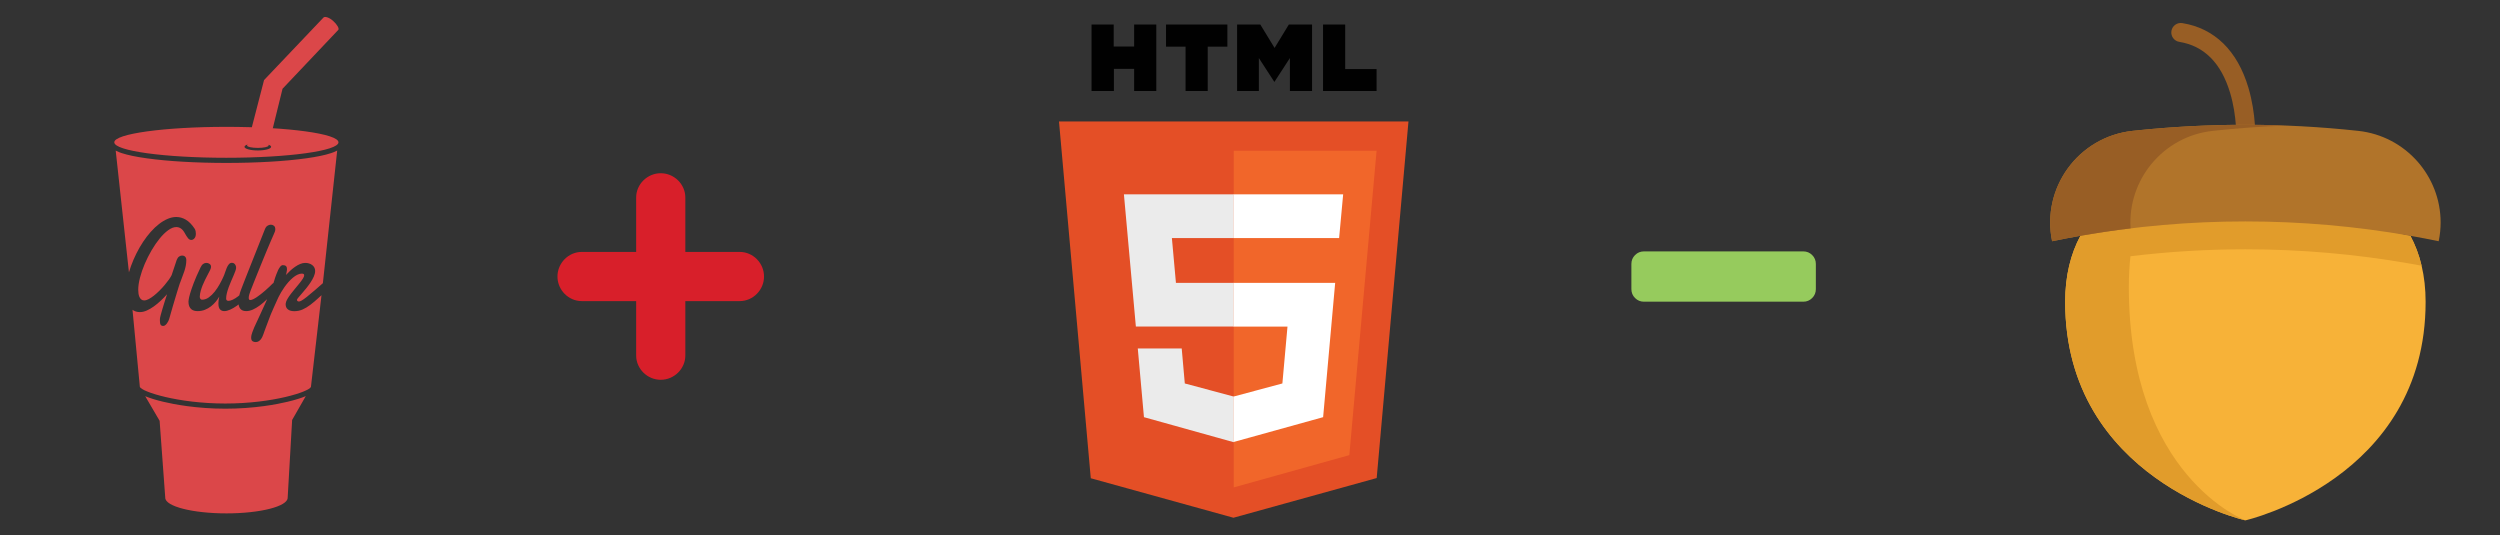 <?xml version="1.0" encoding="utf-8"?>
<!-- Generator: Adobe Illustrator 16.0.0, SVG Export Plug-In . SVG Version: 6.00 Build 0)  -->
<!DOCTYPE svg PUBLIC "-//W3C//DTD SVG 1.1//EN" "http://www.w3.org/Graphics/SVG/1.1/DTD/svg11.dtd">
<svg version="1.1" id="Layer_1" xmlns="http://www.w3.org/2000/svg" xmlns:xlink="http://www.w3.org/1999/xlink" x="0px" y="0px"
	 width="1500px" height="320.983px" viewBox="0 0 1500 320.983" enable-background="new 0 0 1500 320.983" xml:space="preserve">
<rect x="0" y="0" width="1500" height="320.983" fill="#333333" stroke="none"/>
<g id="gulp_1_">
	<g id="gulp">
		<g id="Gulp-Logo" transform="translate(0, 1)">
			<path id="Cup" fill="#DB4749" d="M135.241,244.212c-17.451,0-30.934-2.621-37.419-4.184
				c-4.434-1.068-7.995-2.173-10.7-3.311l8.648,14.777l3.383,46.164c0,5.176,16.441,9.371,36.721,9.371
				c20.282,0,36.722-4.195,36.722-9.371l2.679-46.668l8.183-14.314c-2.717,1.15-6.309,2.271-10.798,3.352
				C166.175,241.591,152.691,244.212,135.241,244.212z M183.739,93.99c-12.807,1.788-29.807,2.773-47.864,2.773
				c-18.057,0-35.055-0.985-47.863-2.773c-6.344-0.886-11.364-1.931-14.919-3.105c-0.848-0.28-2.285-0.759-3.668-1.521l7.935,73.032
				c0.369-1.259,0.779-2.515,1.234-3.768c0.932-2.563,2.01-5.072,3.232-7.522c1.224-2.448,2.556-4.763,3.996-6.944
				c1.439-2.18,2.972-4.187,4.596-6.022c1.625-1.833,3.292-3.411,5.003-4.732c1.711-1.321,3.438-2.353,5.182-3.097
				c1.744-0.744,3.47-1.117,5.182-1.117c1.97,0,3.875,0.539,5.717,1.617c1.841,1.077,3.562,2.822,5.166,5.232
				c0.368,0.539,0.602,1.084,0.698,1.635c0.098,0.552,0.146,1.071,0.146,1.559c0,1.154-0.276,2.065-0.829,2.731
				c-0.551,0.668-1.208,1-1.964,1c-0.695,0-1.338-0.366-1.935-1.096c-0.595-0.73-1.261-1.776-1.998-3.137
				c-0.694-1.23-1.457-2.122-2.289-2.673c-0.834-0.552-1.739-0.828-2.713-0.828c-1.517,0-3.136,0.629-4.856,1.885
				c-1.723,1.256-3.428,2.918-5.116,4.982c-1.69,2.066-3.309,4.425-4.857,7.08s-2.918,5.374-4.11,8.157
				c-1.192,2.785-2.138,5.529-2.842,8.234c-0.705,2.706-1.056,5.137-1.056,7.292c0,0.719,0.05,1.457,0.146,2.212
				c0.098,0.758,0.281,1.443,0.553,2.059c0.27,0.615,0.639,1.122,1.104,1.52c0.466,0.398,1.056,0.597,1.77,0.597
				c0.802,0,1.711-0.27,2.73-0.809c1.018-0.537,2.074-1.243,3.167-2.116c1.094-0.872,2.193-1.858,3.298-2.962
				c1.105-1.103,2.133-2.219,3.086-3.348c0.952-1.128,1.797-2.213,2.533-3.251c0.737-1.039,1.289-1.942,1.657-2.714l3.022-9.042
				c0.368-0.974,0.849-1.668,1.445-2.076c0.595-0.412,1.207-0.617,1.836-0.617c0.302,0,0.605,0.051,0.909,0.153
				c0.304,0.103,0.573,0.264,0.812,0.481c0.238,0.219,0.428,0.5,0.568,0.847c0.141,0.346,0.211,0.749,0.211,1.211
				c0,1.231-0.109,2.385-0.326,3.462c-0.216,1.078-0.492,2.129-0.829,3.156c-0.335,1.024-0.709,2.059-1.121,3.097
				c-0.41,1.039-0.812,2.124-1.201,3.253c-0.086,0.127-0.243,0.531-0.472,1.209c-0.227,0.682-0.502,1.535-0.828,2.561
				c-0.325,1.028-0.677,2.174-1.056,3.445c-0.38,1.268-0.769,2.564-1.169,3.886c-0.401,1.32-0.786,2.614-1.154,3.887
				c-0.368,1.269-0.699,2.416-0.991,3.442c-0.292,1.025-0.535,1.885-0.731,2.578c-0.195,0.691-0.313,1.103-0.356,1.231
				c-0.108,0.41-0.282,0.865-0.521,1.365c-0.237,0.499-0.519,0.976-0.844,1.423c-0.324,0.448-0.682,0.821-1.072,1.118
				c-0.39,0.293-0.79,0.442-1.202,0.442c-0.693,0-1.197-0.233-1.509-0.693c-0.315-0.462-0.472-1.308-0.472-2.54v-0.538
				c0-0.181,0.01-0.373,0.032-0.577c0.021-0.41,0.184-1.18,0.488-2.31c0.303-1.127,0.666-2.403,1.088-3.827
				c0.422-1.425,0.877-2.898,1.364-4.426c0.486-1.526,0.925-2.892,1.315-4.098c-1.149,1.283-2.392,2.56-3.736,3.827
				c-1.343,1.271-2.719,2.413-4.126,3.426c-1.408,1.013-2.827,1.841-4.255,2.482c-1.429,0.64-2.805,0.962-4.126,0.962
				c-1.516,0-2.821-0.335-3.916-1c-0.197-0.122-0.383-0.257-0.569-0.393l4.416,46.296c1.149,2.882,22.79,9.959,51.322,9.959
				c28.545,0,50.195-7.086,51.324-9.963l6.343-55.043c-0.525,0.482-1.036,0.953-1.524,1.409c-1.82,1.694-3.537,3.147-5.151,4.366
				c-1.612,1.22-3.188,2.162-4.726,2.828c-1.539,0.667-3.184,1-4.939,1c-1.646,0-2.918-0.356-3.816-1.076
				c-0.898-0.718-1.348-1.705-1.348-2.964v-0.288c0-0.089,0.011-0.198,0.033-0.328c0.086-0.768,0.422-1.654,1.008-2.653
				c0.583-1.001,1.286-2.04,2.11-3.116c0.823-1.079,1.7-2.168,2.632-3.271c0.931-1.103,1.791-2.148,2.583-3.138
				c0.789-0.985,1.444-1.89,1.964-2.711c0.521-0.82,0.781-1.486,0.781-2.001c0-0.308-0.109-0.551-0.325-0.731
				c-0.217-0.178-0.575-0.27-1.072-0.27c-0.867,0-1.761,0.225-2.68,0.675c-0.921,0.447-1.832,1.051-2.73,1.808
				c-0.898,0.756-1.775,1.624-2.631,2.597c-0.855,0.976-1.656,1.989-2.404,3.041c-0.747,1.052-1.429,2.11-2.046,3.175
				c-0.617,1.063-1.143,2.045-1.577,2.942c-0.129,0.282-0.313,0.681-0.552,1.192c-0.239,0.514-0.499,1.092-0.78,1.732
				c-0.282,0.641-0.579,1.303-0.893,1.979c-0.315,0.683-0.602,1.323-0.861,1.926c-0.259,0.602-0.493,1.141-0.697,1.616
				c-0.207,0.473-0.354,0.802-0.439,0.98c-0.109,0.231-0.288,0.666-0.537,1.307c-0.249,0.644-0.536,1.394-0.86,2.252
				c-0.325,0.859-0.666,1.764-1.023,2.715c-0.357,0.948-0.694,1.846-1.008,2.694c-0.313,0.843-0.59,1.587-0.827,2.23
				c-0.238,0.64-0.391,1.076-0.456,1.308c-0.216,0.667-0.471,1.293-0.762,1.885c-0.293,0.591-0.628,1.108-1.007,1.561
				c-0.379,0.446-0.812,0.805-1.3,1.074c-0.487,0.271-1.034,0.404-1.639,0.404c-0.781,0-1.424-0.187-1.934-0.559
				c-0.508-0.37-0.763-1.083-0.763-2.135c0-0.514,0.065-1.038,0.195-1.576c0.13-0.539,0.293-1.072,0.488-1.598
				c0.194-0.526,0.395-1.038,0.6-1.538c0.205-0.502,0.396-0.983,0.568-1.444c1.17-2.564,2.362-5.135,3.574-7.715
				c1.213-2.578,2.376-5.129,3.493-7.657c0.233-0.525,0.445-1.041,0.672-1.566c-0.067,0.066-0.135,0.136-0.201,0.201
				c-1.408,1.36-2.81,2.559-4.207,3.6c-1.398,1.037-2.784,1.864-4.157,2.481c-1.376,0.614-2.714,0.921-4.014,0.921
				c-0.888,0-1.629-0.139-2.224-0.421c-0.596-0.283-1.072-0.669-1.43-1.154c-0.357-0.487-0.613-1.065-0.763-1.731
				c-0.052-0.229-0.083-0.468-0.117-0.704c-0.381,0.296-0.764,0.584-1.15,0.857c-1.342,0.948-2.664,1.712-3.964,2.288
				c-1.298,0.578-2.469,0.865-3.507,0.865c-1.04,0-1.885-0.345-2.535-1.037c-0.65-0.691-0.974-1.873-0.974-3.541
				c0-1.18,0.173-2.553,0.518-4.116c-0.562,1.001-1.266,2.016-2.109,3.039c-0.846,1.027-1.81,1.963-2.891,2.81
				c-1.085,0.846-2.297,1.533-3.639,2.059c-1.344,0.525-2.806,0.787-4.386,0.787c-0.714,0-1.402-0.088-2.063-0.268
				c-0.662-0.18-1.24-0.488-1.738-0.923c-0.499-0.437-0.898-1.021-1.202-1.752c-0.303-0.73-0.454-1.648-0.454-2.75
				c0-0.025,0.043-0.416,0.129-1.176c0.086-0.755,0.363-1.949,0.828-3.578c0.466-1.627,1.186-3.738,2.16-6.33
				c0.976-2.589,2.352-5.732,4.126-9.425c0.454-0.976,0.98-1.676,1.575-2.098c0.597-0.424,1.24-0.635,1.932-0.635
				c0.305,0,0.618,0.045,0.942,0.134c0.327,0.089,0.629,0.231,0.911,0.424c0.281,0.191,0.509,0.437,0.684,0.731
				c0.171,0.294,0.259,0.633,0.259,1.02c0,0.255-0.034,0.5-0.099,0.73c-0.108,0.437-0.341,1.008-0.697,1.712
				c-0.358,0.707-0.775,1.515-1.253,2.425c-0.476,0.91-0.979,1.892-1.509,2.944c-0.532,1.052-1.024,2.141-1.479,3.271
				s-0.845,2.276-1.17,3.444c-0.325,1.167-0.509,2.302-0.552,3.404c0,0.462,0.107,0.885,0.324,1.271
				c0.218,0.383,0.575,0.576,1.072,0.576c1.408,0,2.75-0.463,4.029-1.385c1.276-0.924,2.456-2.072,3.54-3.444
				c1.083-1.371,2.062-2.847,2.939-4.427c0.878-1.577,1.608-3.019,2.193-4.328c0.412-0.871,0.774-1.808,1.088-2.807
				c0.314-1.002,0.656-1.925,1.023-2.771c0.37-0.846,0.791-1.553,1.268-2.115c0.476-0.564,1.072-0.849,1.786-0.849
				c0.781,0,1.397,0.297,1.853,0.886c0.455,0.591,0.681,1.296,0.681,2.116c0,0.461-0.145,1.098-0.437,1.905
				c-0.293,0.809-0.662,1.73-1.105,2.771c-0.445,1.038-0.926,2.147-1.445,3.327c-0.52,1.181-1.003,2.379-1.445,3.599
				c-0.445,1.218-0.812,2.41-1.105,3.576c-0.292,1.17-0.438,2.252-0.438,3.252c0,0.925,0.476,1.386,1.428,1.386
				c0.672,0,1.505-0.231,2.502-0.692c0.997-0.463,2.041-1.111,3.134-1.944c0.273-0.208,0.548-0.425,0.821-0.653
				c0.306-1.259,0.664-2.423,1.08-3.481c0.758-2.001,1.527-3.989,2.307-5.965c0.779-1.975,1.493-3.782,2.145-5.426l9.842-24.818
				c0.389-0.999,0.915-1.705,1.575-2.115c0.662-0.41,1.327-0.616,2-0.616c0.67,0,1.282,0.218,1.834,0.655
				c0.552,0.436,0.829,1.141,0.829,2.116c0,0.461-0.092,0.949-0.276,1.461c-0.185,0.514-0.417,1.064-0.699,1.654
				c-0.54,1.208-1.185,2.682-1.933,4.425c-0.748,1.745-1.549,3.644-2.403,5.695c-0.856,2.053-1.733,4.188-2.631,6.405
				c-0.898,2.222-1.776,4.381-2.632,6.484c-0.854,2.104-1.656,4.098-2.403,5.983s-1.391,3.521-1.932,4.906
				c-0.239,0.59-0.472,1.277-0.698,2.06c-0.229,0.782-0.341,1.48-0.341,2.096c0,0.385,0.064,0.692,0.194,0.924
				s0.378,0.347,0.748,0.347c0.454,0,1.022-0.159,1.705-0.481c0.683-0.319,1.418-0.744,2.208-1.271
				c0.792-0.524,1.615-1.127,2.469-1.809c0.856-0.679,1.707-1.384,2.55-2.113c0.846-0.733,1.652-1.464,2.42-2.194
				c0.769-0.732,1.457-1.406,2.064-2.021c0.142-0.148,0.312-0.253,0.5-0.33c0.366-1.093,0.699-2.164,0.993-3.208
				c0.174-0.463,0.413-1.117,0.716-1.965c0.303-0.847,0.65-1.68,1.039-2.502c0.39-0.818,0.829-1.532,1.315-2.134
				c0.488-0.603,1.014-0.905,1.576-0.905c0.867,0,1.496,0.199,1.885,0.597c0.389,0.399,0.584,0.981,0.584,1.752
				c0,0.153-0.021,0.397-0.065,0.73c-0.044,0.334-0.097,0.687-0.162,1.059c-0.065,0.371-0.136,0.725-0.211,1.059
				c-0.077,0.333-0.146,0.576-0.212,0.73c0.8-0.872,1.667-1.738,2.599-2.597c0.932-0.859,1.895-1.637,2.892-2.329
				c0.996-0.693,2.014-1.255,3.054-1.693c1.039-0.435,2.079-0.653,3.118-0.653c0.715,0,1.424,0.103,2.127,0.307
				c0.704,0.206,1.333,0.508,1.885,0.905c0.552,0.398,1.002,0.898,1.348,1.501c0.345,0.603,0.519,1.302,0.519,2.098
				c0,1.052-0.264,2.174-0.795,3.364c-0.53,1.194-1.196,2.393-1.997,3.598c-0.803,1.207-1.668,2.38-2.599,3.521
				c-0.932,1.143-1.803,2.181-2.614,3.118c-0.813,0.937-1.496,1.729-2.048,2.386c-0.551,0.654-0.84,1.095-0.86,1.327
				c0,0.309,0.097,0.556,0.292,0.751c0.195,0.191,0.52,0.288,0.974,0.288c0.368,0,0.91-0.205,1.624-0.617
				c0.714-0.41,1.716-1.121,3.004-2.134c1.288-1.014,2.925-2.374,4.906-4.08c1.359-1.17,2.95-2.562,4.743-4.148l8.591-79.568
				c-1.384,0.765-2.823,1.244-3.671,1.524C195.103,92.059,190.084,93.104,183.739,93.99z M135.824,75.111
				c-37.143,0-67.254,4.153-67.254,9.276c0,5.124,30.111,9.276,67.254,9.276c37.143,0,67.255-4.152,67.255-9.276
				C203.079,79.264,172.967,75.111,135.824,75.111z M162.678,87.099c0,1.202-3.579,2.177-7.994,2.177
				c-4.413,0-7.992-0.975-7.992-2.177c0-1.203,3.579-2.178,7.992-2.178C159.1,84.92,162.678,85.896,162.678,87.099z"/>
			<path id="Straw" fill="#DB4749" d="M148.311,86.136c-0.039,0.063-0.061,0.127-0.061,0.193
				c0,0.778,2.881,1.409,6.434,1.409c3.554,0,6.435-0.63,6.435-1.409l8.403-34.075l33.42-35.285c0.011-0.01,0.021-0.021,0.032-0.033
				c0.708-0.8-0.727-3.276-3.11-5.4c-2.381-2.124-4.952-2.842-5.751-2.033c-0.007,0.005-0.012,0.012-0.018,0.018l-35.659,37.522
				L148.311,86.136z"/>
		</g>
	</g>
</g>
<g id="html5">
	<path fill="#010101" d="M654.931,14.722h13.293V27.9h12.254V14.722h13.293v39.88h-13.293V41.31h-12.139v13.292h-13.408
		 M711.34,28.016h-11.731V14.722h36.817v13.293h-11.792v26.586H711.34 M742.263,14.722h13.929l8.555,14.045l8.555-14.045h13.928
		v39.88h-13.293V34.835l-9.307,14.334l-9.306-14.334v19.767h-13.061 M793.818,14.722h13.293v26.702h18.842v13.178h-32.135"/>
	<path fill="#E44F26" d="M654.468,286.947l-19.073-214.08h209.689L826.013,286.83l-85.946,23.815"/>
	<path fill="#F1662A" d="M740.24,292.438V90.437h85.713l-16.355,182.641"/>
	<path fill="#EBEBEB" d="M674.351,116.619h65.89v26.24h-37.106l2.427,26.876h34.679v26.184h-58.723 M682.673,209.096h26.355
		l1.85,20.98l29.362,7.859v27.396l-53.868-15.028"/>
	<path fill="#FFFFFF" d="M805.896,116.619h-65.772v26.24h63.347 M801.1,169.735h-60.976v26.239h32.367l-3.063,34.102l-29.304,7.859
		v27.28l53.751-14.912"/>
</g>
<g id="seed">
	<path fill="#F7B238" d="M1455.371,181.118c0,106.46-108.134,131.104-108.134,131.104s-108.134-24.645-108.134-131.104
		c0-7.828,0.829-15.048,2.401-21.689c1.551-6.535,3.823-12.5,6.74-17.94c32.744-5.76,65.868-8.633,98.992-8.633
		s66.248,2.873,98.992,8.633c2.917,5.44,5.189,11.406,6.74,17.94C1454.542,166.07,1455.371,173.29,1455.371,181.118z"/>
	<path fill="#E19C2B" d="M1446.229,141.488c-32.744-5.76-59.029-32.136-92.153-32.136c-27.453,0-40.396,7.443-67.631,11.398
		c-0.346,0.051-8.014-9.169-8.359-9.119c-2.167,0.319-4.752,8.723-6.917,9.068c-0.596,0.094-6.165,0.715-6.761,0.812
		c-2.512,0.407-13.656,19.537-16.164,19.977c-2.917,5.441-5.189,11.407-6.74,17.942c-1.572,6.64-2.4,13.859-2.4,21.688
		c0,106.46,108.134,131.104,108.134,131.104s-69.935-26.308-69.935-139.953c0-6.572,0.336-12.737,0.974-18.521
		c22.901-2.783,45.931-4.174,68.961-4.174c33.124,0,66.248,2.873,98.992,8.633c2.249,0.395,4.491,0.805,6.74,1.224
		C1451.419,152.894,1449.146,146.929,1446.229,141.488z"/>
	<path fill="#985E25" d="M1347.455,89.712c-0.09,0-0.18-0.002-0.27-0.006c-3.143-0.146-5.571-2.81-5.429-5.952l0,0
		c0.006-0.138,0.561-13.911-3.711-28.119c-5.366-17.853-15.621-28.121-30.479-30.52c-3.107-0.501-5.22-3.427-4.719-6.534
		c0.501-3.107,3.43-5.219,6.535-4.719c19.35,3.124,33.067,16.536,39.668,38.79c4.754,16.029,4.121,30.996,4.092,31.626
		C1353.001,87.332,1350.48,89.712,1347.455,89.712z"/>
	<path fill="#B1742A" d="M1464.375,133.448c0,3.716-0.38,7.493-1.162,11.292c-5.646-1.17-11.315-2.257-16.984-3.252
		c-32.744-5.76-65.868-8.633-98.992-8.633c-33.123,0-66.248,2.873-98.992,8.633c-5.676,0.995-11.336,2.082-16.99,3.252
		c-6.627-32.007,15.806-62.714,48.307-66.225c44.986-4.864,90.359-4.864,135.345,0
		C1443.554,81.608,1464.375,105.834,1464.375,133.448z"/>
	<path fill="#985E25" d="M1327.688,78.516c14.505-1.569,29.05-2.623,43.608-3.18c-30.596-1.17-61.255-0.116-91.735,3.18
		c-32.502,3.51-54.933,34.218-48.307,66.225c5.653-1.17,11.313-2.257,16.99-3.252c10.005-1.76,20.045-3.248,30.108-4.469
		C1276.468,107.949,1297.814,81.742,1327.688,78.516z"/>
</g>
<path id="plus" fill="#D81F2A" d="M443.837,151.152h-32.634v-32.634c0-8.017-6.734-14.581-14.754-14.581
	s-14.754,6.564-14.754,14.581v32.634h-32.634c-8.018,0-14.581,6.733-14.581,14.754c0,8.021,6.562,14.755,14.581,14.755h32.634
	v32.633c0,8.017,6.734,14.581,14.754,14.581s14.754-6.564,14.754-14.581v-32.633h32.634c8.017,0,14.581-6.734,14.581-14.755
	C458.418,157.885,451.854,151.152,443.837,151.152z"/>
<g id="dash">
	<path fill="#96CB5D" d="M1087.311,153.035c-1.467-1.467-3.25-2.201-5.345-2.201h-95.584c-2.095,0-3.877,0.734-5.345,2.201
		c-1.467,1.467-2.2,3.248-2.2,5.345v15.093c0,2.098,0.733,3.879,2.2,5.344c1.468,1.469,3.25,2.201,5.345,2.201h95.583
		c2.096,0,3.879-0.732,5.346-2.201c1.467-1.465,2.2-3.246,2.2-5.344V158.38C1089.512,156.283,1088.779,154.502,1087.311,153.035z"/>
</g>
</svg>
